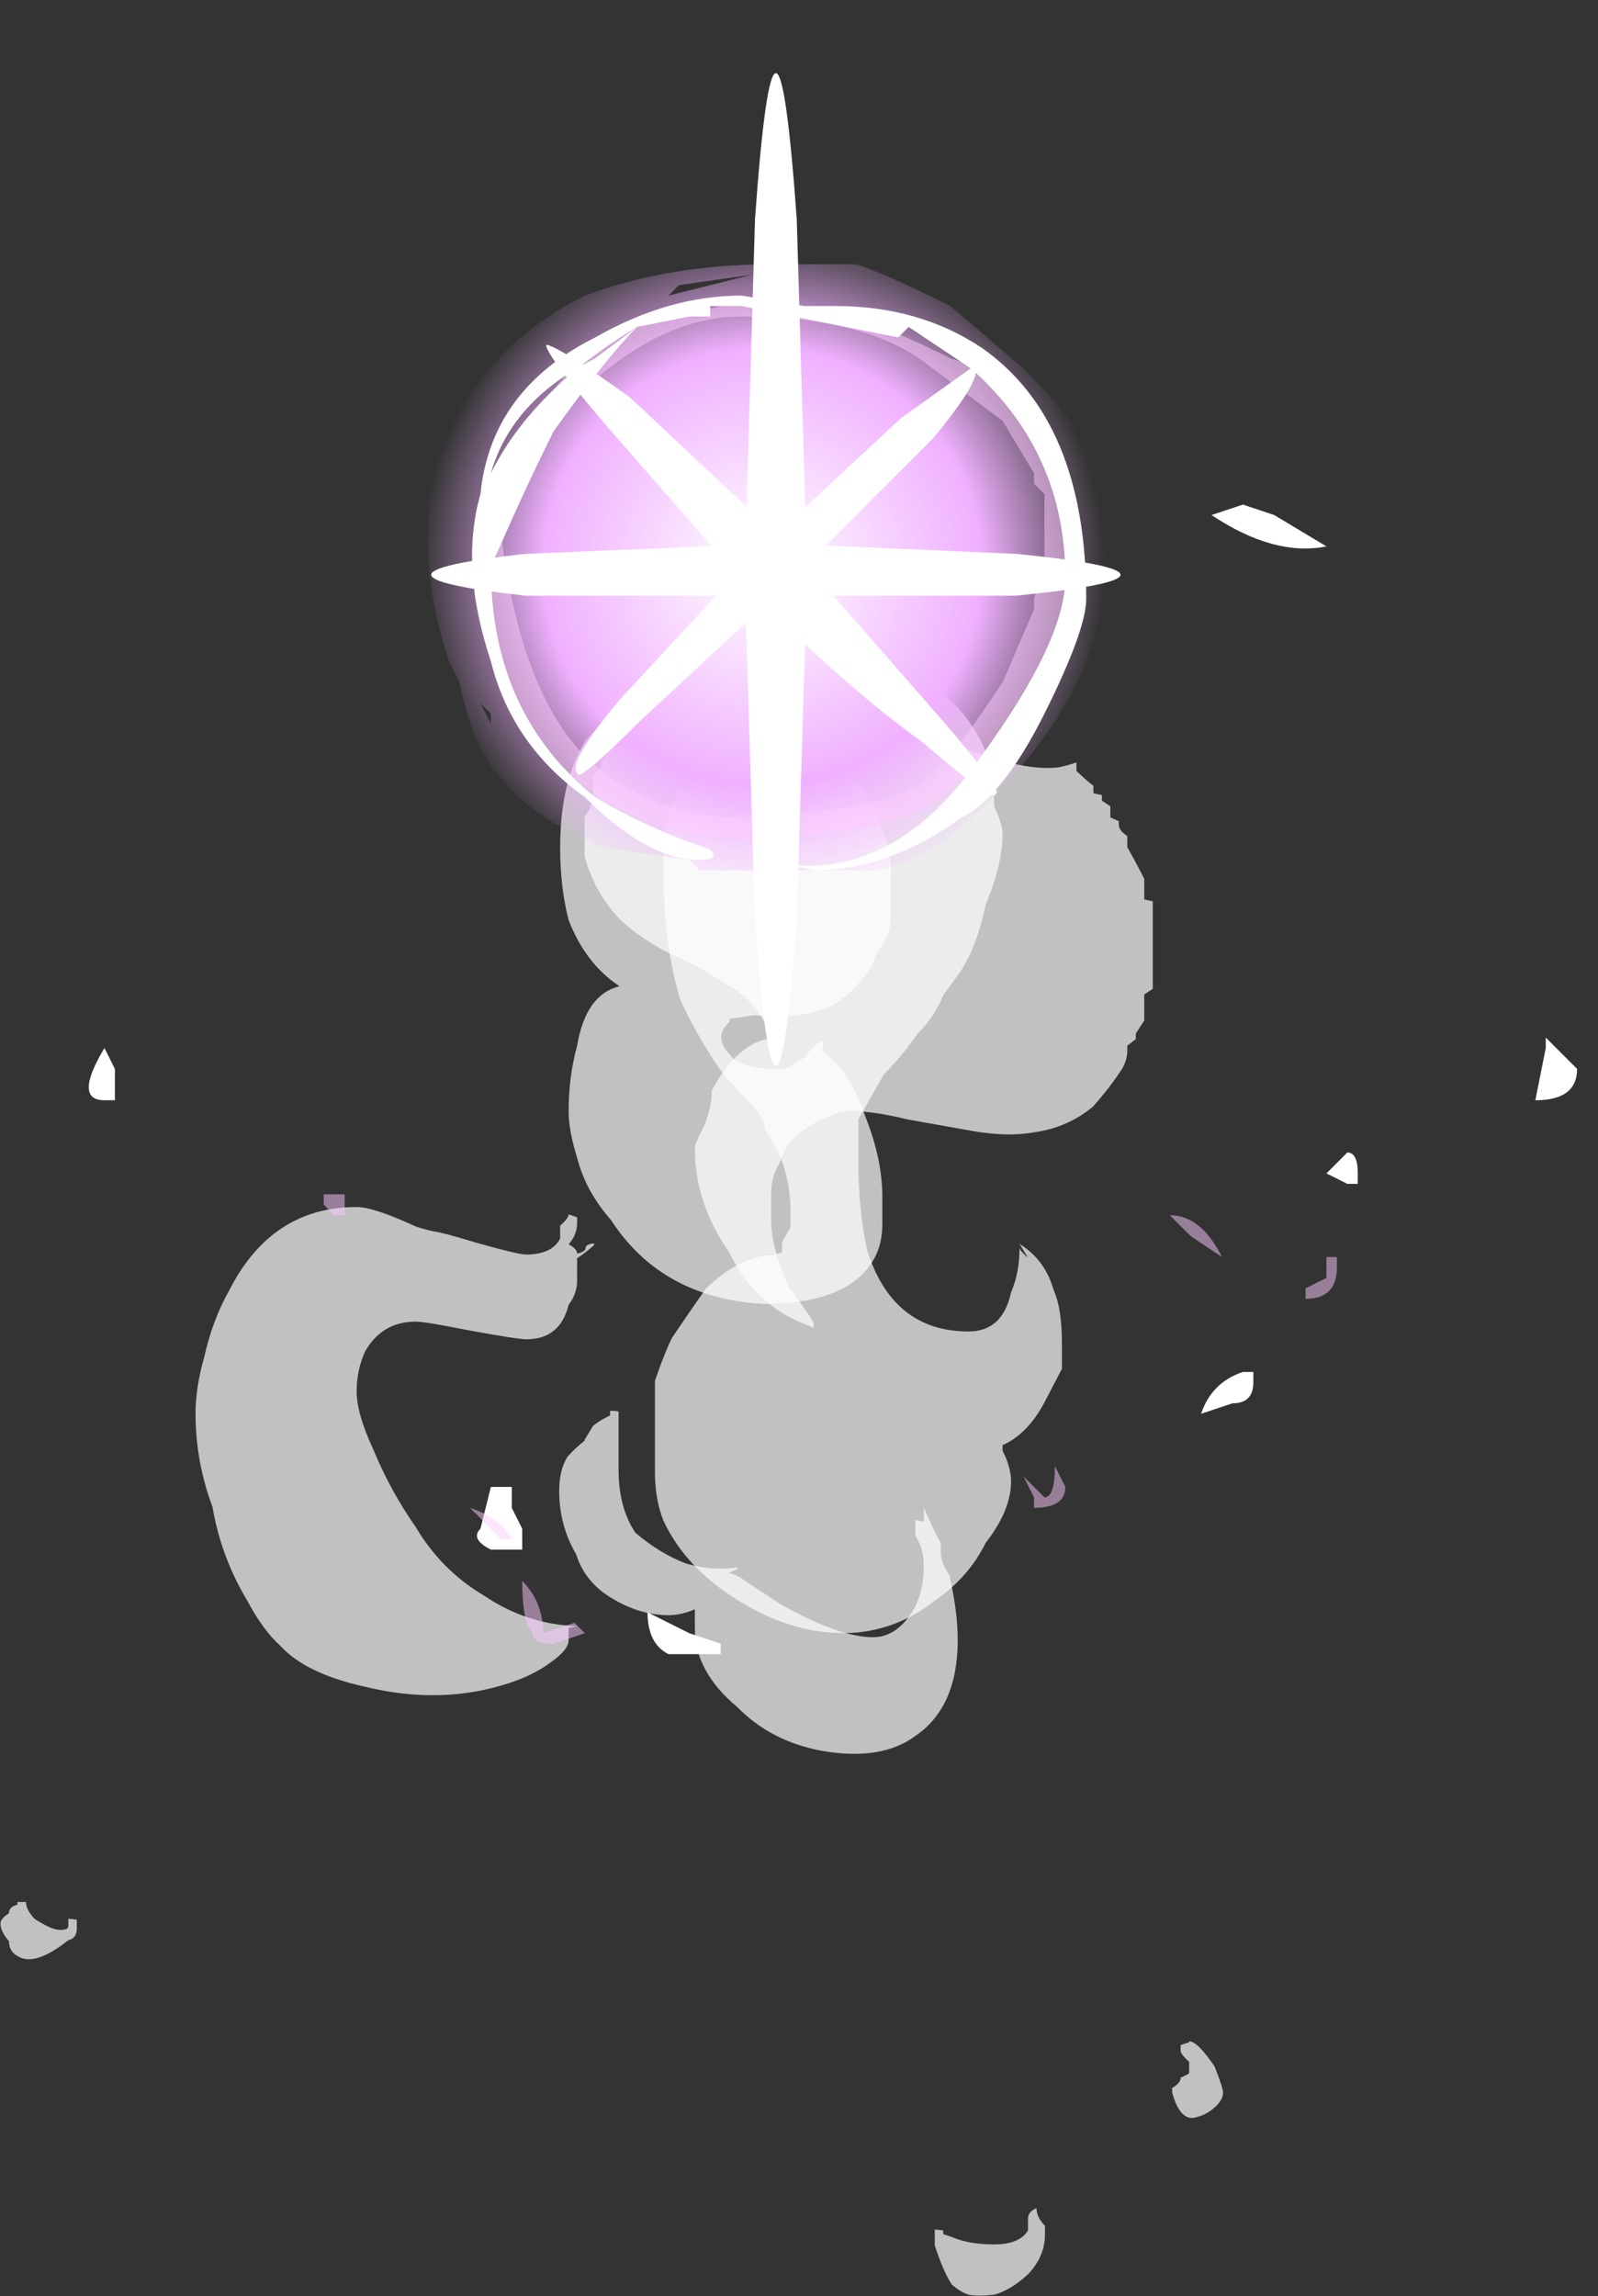 <?xml version="1.0" encoding="UTF-8" standalone="no"?>
<svg xmlns:ffdec="https://www.free-decompiler.com/flash" xmlns:xlink="http://www.w3.org/1999/xlink" ffdec:objectType="frame" height="76.9px" width="53.55px" xmlns="http://www.w3.org/2000/svg">
  <rect width="100%" height="100%" fill="#333333" stroke="none"/>
  <g transform="matrix(1.0, 0.0, 0.0, 1.0, 25.9, 8.15)">
    <use ffdec:characterId="867" height="68.2" transform="matrix(5.683, 0.0, 0.0, -0.624, -25.883, 57.485)" width="5.25" xlink:href="#shape0"/>
    <use ffdec:characterId="886" height="86.95" transform="matrix(5.683, 0.0, 0.0, -0.624, -3.953, 68.736)" width="3.35" xlink:href="#shape1"/>
    <use ffdec:characterId="859" height="59.2" transform="matrix(5.683, 0.0, 0.0, -0.624, -7.161, 50.584)" width="3.5" xlink:href="#shape2"/>
    <use ffdec:characterId="894" height="2.9" transform="matrix(7.0, 0.0, 0.0, 7.0, -11.55, 0.7)" width="3.25" xlink:href="#shape3"/>
    <use ffdec:characterId="915" height="6.5" transform="matrix(7.0, 0.0, 0.0, 7.0, -23.1, 1.75)" width="7.15" xlink:href="#shape4"/>
    <use ffdec:characterId="854" height="4.75" transform="matrix(7.0, 0.0, 0.0, 7.0, -11.45, -5.7)" width="3.3" xlink:href="#shape5"/>
    <use ffdec:characterId="916" height="2.15" transform="matrix(7.0, 0.0, 0.0, 7.0, -15.05, 31.85)" width="4.85" xlink:href="#shape6"/>
  </g>
  <defs>
    <g id="shape0" transform="matrix(1.0, 0.0, 0.0, 1.0, 4.15, 66.3)">
      <path d="M1.0 -28.7 Q1.05 -27.9 1.05 -26.8 L1.05 -25.35 Q1.05 -23.35 0.95 -21.05 0.85 -18.45 0.7 -17.6 0.7 -17.35 0.7 -17.1 L0.7 -17.0 Q0.65 -17.1 0.6 -17.8 0.5 -18.5 0.45 -18.5 0.2 -18.5 0.15 -17.7 0.1 -17.25 0.1 -16.8 0.1 -16.35 0.15 -15.95 L0.15 -15.8 0.3 -15.6 Q0.55 -15.9 0.75 -15.1 0.9 -14.3 1.0 -12.75 1.0 -12.45 1.05 -11.85 1.1 -11.0 1.1 -10.5 1.1 -9.95 1.1 -8.05 L1.1 -7.65 Q1.1 -6.65 1.05 -5.7 1.0 -4.2 0.9 -2.9 0.75 -1.0 0.5 0.35 0.4 0.75 0.35 1.15 0.15 1.9 0.05 1.9 -0.45 1.9 -0.7 -0.85 -0.85 -3.05 -0.85 -6.6 -0.85 -8.75 -0.8 -10.5 -0.7 -12.85 -0.5 -14.05 -0.7 -14.5 -0.75 -17.25 -0.8 -18.9 -0.8 -20.75 -0.8 -21.8 -0.75 -23.25 -0.7 -25.05 -0.55 -26.6 -0.25 -30.8 0.35 -31.1 0.85 -31.1 1.0 -28.7 M-4.05 -66.1 Q-3.95 -66.7 -3.75 -65.25 -3.7 -65.15 -3.7 -64.6 L-3.7 -64.15 -3.75 -64.1 -3.75 -64.5 Q-3.75 -64.7 -3.8 -64.7 -3.85 -64.7 -3.95 -64.1 -4.0 -63.6 -4.0 -63.2 L-4.05 -63.2 Q-4.05 -63.25 -4.05 -63.35 -4.1 -63.45 -4.1 -63.8 -4.15 -64.1 -4.15 -64.35 -4.15 -64.8 -4.1 -65.3 -4.1 -65.85 -4.05 -66.1 M-0.9 -50.3 Q-0.8 -49.65 -0.8 -49.15 L-0.8 -48.9 Q-0.8 -48.85 -0.8 -48.8 L-0.8 -48.5 -0.75 -48.4 Q-1.05 -48.3 -1.3 -46.75 -1.55 -45.4 -1.7 -43.1 -1.85 -41.15 -1.95 -38.95 -2.05 -37.0 -2.05 -35.8 -2.05 -34.65 -2.0 -33.65 -1.9 -32.05 -1.7 -32.05 -1.65 -32.05 -1.4 -32.5 -1.1 -33.0 -1.05 -33.0 -0.85 -33.0 -0.8 -31.15 -0.75 -30.55 -0.75 -29.85 L-0.75 -29.2 Q-0.75 -28.9 -0.75 -28.65 -0.7 -28.35 -0.65 -27.95 L-0.65 -27.85 Q-0.7 -27.9 -0.7 -28.1 -0.7 -28.3 -0.75 -28.4 L-0.75 -28.4 Q-0.75 -28.15 -0.8 -27.9 -0.75 -27.4 -0.75 -26.75 -0.75 -26.55 -0.75 -26.45 L-0.8 -26.3 Q-0.8 -26.5 -0.85 -26.9 L-0.85 -27.6 Q-0.9 -28.45 -1.05 -28.45 -1.1 -28.45 -1.35 -27.8 -1.55 -27.25 -1.6 -27.2 -1.65 -27.1 -1.7 -26.95 -1.95 -25.9 -2.05 -25.9 -2.55 -25.9 -2.8 -30.35 -2.9 -31.95 -2.95 -34.0 -3.0 -35.6 -3.0 -37.0 -3.0 -39.55 -2.9 -42.0 -2.85 -44.65 -2.7 -46.95 -2.6 -48.65 -2.5 -49.45 -2.35 -50.95 -2.0 -51.65 -1.55 -52.65 -1.15 -51.45 -1.0 -51.0 -0.9 -50.3" fill="#ffffff" fill-opacity="0.698" fill-rule="evenodd" stroke="none"/>
    </g>
    <g id="shape1" transform="matrix(1.0, 0.0, 0.0, 1.0, 1.25, 86.35)">
      <path d="M0.6 -86.3 Q0.65 -86.4 0.75 -86.3 0.85 -86.05 0.95 -85.2 1.05 -84.25 1.05 -83.05 L1.05 -82.6 Q1.0 -82.15 1.0 -81.65 0.95 -81.85 0.95 -82.2 L0.95 -82.85 Q0.9 -83.6 0.75 -83.6 0.6 -83.6 0.5 -83.2 L0.45 -83.05 0.45 -82.85 0.4 -82.8 0.4 -82.85 Q0.4 -82.9 0.4 -83.15 0.4 -83.4 0.4 -83.65 0.45 -85.05 0.5 -85.75 0.55 -86.15 0.6 -86.3 M1.8 -75.2 L1.8 -75.45 Q1.85 -77.1 1.95 -76.75 2.0 -76.65 2.05 -76.25 2.1 -75.85 2.1 -75.45 2.1 -75.2 2.05 -74.05 1.95 -72.7 1.9 -72.7 L1.9 -72.75 1.85 -72.9 Q1.85 -73.0 1.85 -73.2 1.85 -73.4 1.9 -73.8 1.9 -74.15 1.9 -74.4 1.9 -74.45 1.85 -74.65 1.85 -74.95 1.8 -75.2 M0.85 -42.65 Q0.85 -41.9 0.8 -41.0 L0.8 -40.7 Q0.95 -40.1 1.05 -38.35 L1.15 -36.6 1.15 -35.25 Q1.15 -33.35 1.1 -32.35 1.05 -30.75 0.9 -29.9 L0.95 -30.65 Q0.9 -30.25 0.9 -30.1 0.9 -31.45 0.85 -32.5 0.8 -34.6 0.6 -34.6 0.15 -34.6 0.0 -30.2 -0.05 -28.0 -0.05 -25.6 L-0.05 -24.2 Q-0.05 -23.6 -0.05 -23.2 0.0 -22.4 0.1 -20.8 0.2 -19.9 0.3 -18.6 0.4 -17.7 0.45 -16.55 L0.55 -15.3 Q0.65 -13.9 0.7 -11.7 0.8 -9.5 0.8 -7.9 0.8 -7.4 0.75 -6.4 0.75 -4.8 0.7 -3.45 0.5 0.6 0.1 0.6 -0.05 0.6 -0.15 -0.05 -0.2 -0.5 -0.2 -0.95 L-0.25 -0.8 Q-0.85 -0.8 -1.1 -5.05 -1.15 -6.4 -1.2 -8.05 -1.2 -9.0 -1.2 -9.6 -1.2 -13.9 -1.1 -16.8 -1.0 -18.8 -0.85 -20.75 L-0.7 -22.25 Q-0.6 -23.1 -0.6 -23.8 -0.45 -25.65 -0.45 -28.25 -0.45 -28.4 -0.45 -29.0 L-0.5 -29.8 Q-0.5 -29.9 -0.5 -30.35 L-0.55 -30.5 Q-0.75 -30.55 -0.95 -32.3 -1.05 -33.6 -1.15 -34.95 -1.2 -35.9 -1.25 -37.25 -1.25 -38.45 -1.25 -39.55 -1.25 -41.25 -1.25 -42.15 -1.25 -43.6 -1.2 -44.75 -1.05 -47.7 -0.65 -49.6 -0.35 -51.0 -0.05 -50.75 0.2 -50.5 0.4 -49.05 0.6 -47.8 0.7 -45.95 0.85 -44.2 0.85 -42.65 M-0.25 -2.15 L-0.25 -2.15" fill="#ffffff" fill-opacity="0.698" fill-rule="evenodd" stroke="none"/>
    </g>
    <g id="shape2" transform="matrix(1.0, 0.0, 0.0, 1.0, 1.7, 59.0)">
      <path d="M0.15 -52.75 Q-0.05 -52.75 -0.4 -50.95 L-0.6 -49.75 Q-0.65 -49.4 -0.7 -49.3 L-0.65 -49.1 -0.65 -49.0 Q-0.8 -49.2 -0.95 -48.8 -1.1 -48.3 -1.25 -47.15 -1.35 -45.8 -1.35 -43.75 -1.35 -43.25 -1.35 -42.75 -1.35 -41.8 -1.35 -40.8 L-1.35 -40.65 Q-1.35 -40.6 -1.4 -40.6 L-1.4 -40.85 Q-1.45 -41.05 -1.5 -41.4 L-1.55 -42.15 -1.55 -42.2 Q-1.6 -42.55 -1.65 -43.05 -1.7 -43.75 -1.7 -44.9 -1.7 -46.75 -1.6 -48.3 -1.55 -49.75 -1.4 -50.6 -1.25 -51.45 -1.1 -51.55 -1.0 -51.65 -0.9 -51.25 L-0.9 -52.3 Q-0.9 -54.6 -0.65 -56.5 -0.45 -58.35 -0.15 -58.85 0.2 -59.4 0.4 -58.05 0.65 -56.5 0.65 -52.9 0.65 -51.35 0.6 -49.4 0.55 -48.75 0.55 -48.2 L0.55 -47.7 Q0.5 -46.85 0.45 -45.8 0.45 -45.95 0.45 -46.55 L0.4 -46.45 0.4 -46.6 Q0.4 -46.75 0.4 -47.3 0.45 -48.0 0.45 -48.95 0.45 -50.15 0.4 -51.1 0.3 -52.75 0.15 -52.75 M1.6 -22.5 Q1.65 -21.9 1.65 -21.25 L1.65 -21.0 1.7 -20.65 1.7 -20.35 1.75 -19.65 1.75 -18.25 1.8 -17.95 Q1.8 -17.75 1.8 -17.55 L1.8 -15.2 Q1.8 -14.7 1.8 -14.15 L1.8 -13.25 1.75 -13.15 1.75 -12.05 Q1.7 -11.15 1.65 -10.35 L1.65 -9.75 Q1.6 -9.45 1.6 -9.15 L1.6 -8.95 1.55 -8.75 1.55 -8.15 1.5 -7.85 1.5 -7.55 1.45 -7.45 1.45 -7.05 Q1.4 -6.7 1.35 -6.25 L1.35 -5.8 Q1.3 -5.95 1.25 -6.05 1.1 -6.25 0.85 -5.55 0.6 -4.85 0.45 -3.6 0.35 -2.8 0.3 -1.95 L0.3 -1.9 0.2 -1.25 Q0.2 -0.95 0.15 -0.8 0.1 -0.7 0.1 -0.55 -0.1 -0.1 -0.3 0.2 -0.55 0.15 -0.75 -0.45 L-0.85 -0.7 -0.9 -0.8 -0.9 -0.9 -0.95 -0.95 Q-1.05 -1.55 -1.15 -2.45 L-1.15 -2.55 -1.2 -2.55 -1.2 -2.7 -1.25 -3.25 -1.25 -3.5 -1.3 -3.6 -1.3 -4.1 Q-1.35 -4.2 -1.35 -4.4 L-1.35 -4.9 -1.4 -5.0 -1.4 -5.05 -1.45 -5.8 Q-1.45 -6.15 -1.5 -6.5 L-1.5 -7.5 Q-1.5 -8.15 -1.55 -8.7 -1.55 -9.55 -1.55 -10.65 L-1.55 -10.85 Q-1.5 -12.45 -1.4 -13.6 -1.3 -14.85 -1.05 -16.05 -0.9 -16.65 -0.85 -16.95 -0.75 -17.5 -0.65 -18.05 -0.5 -19.1 -0.45 -20.6 -0.65 -20.85 -0.8 -23.4 -0.8 -24.35 -0.85 -25.4 -0.9 -26.25 -0.9 -26.5 -0.9 -29.45 -0.7 -32.05 -0.55 -34.9 -0.25 -35.95 L-0.2 -36.15 -0.2 -35.9 Q-0.2 -35.75 -0.35 -33.9 -0.45 -31.8 -0.45 -30.4 L-0.45 -28.95 Q-0.45 -28.0 -0.4 -27.3 -0.35 -25.5 -0.05 -24.6 L0.0 -24.5 Q0.15 -24.5 0.35 -24.95 L0.75 -25.6 Q0.95 -25.9 1.1 -25.65 1.3 -25.4 1.45 -24.25 1.55 -23.2 1.6 -22.5" fill="#ffffff" fill-opacity="0.698" fill-rule="evenodd" stroke="none"/>
    </g>
    <g id="shape3" transform="matrix(1.0, 0.0, 0.0, 1.0, 1.65, -0.1)">
      <path d="M1.55 1.05 Q1.6 1.1 1.6 1.5 1.6 2.15 0.95 2.75 0.75 2.95 0.5 3.0 L-0.35 3.0 -0.4 2.95 -0.75 2.9 -0.8 2.9 -1.0 2.8 Q-1.2 2.7 -1.35 2.5 -1.45 2.35 -1.5 2.1 L-1.55 2.0 Q-1.65 1.7 -1.65 1.45 L-1.65 1.2 Q-1.5 0.55 -0.9 0.25 -0.5 0.1 0.0 0.1 L0.4 0.1 Q0.55 0.15 0.85 0.3 L1.2 0.6 Q1.4 0.8 1.5 0.95 L1.55 1.05 M-0.45 0.2 L-0.1 0.15 -0.5 0.25 -0.45 0.2 M-1.35 2.25 L-1.4 2.2 -1.35 2.3 -1.35 2.25" fill="url(#gradient0)" fill-rule="evenodd" stroke="none"/>
    </g>
    <radialGradient cx="0" cy="0" gradientTransform="matrix(0.002, -1.0E-4, 1.0E-4, 0.002, -0.05, 1.55)" gradientUnits="userSpaceOnUse" id="gradient0" r="819.2" spreadMethod="pad">
      <stop offset="0.0" stop-color="#ffffff"/>
      <stop offset="0.639" stop-color="#f0b0ff"/>
      <stop offset="1.0" stop-color="#f0b0ff" stop-opacity="0.0"/>
    </radialGradient>
    <g id="shape4" transform="matrix(1.0, 0.0, 0.0, 1.0, 3.3, -0.25)">
      <path d="M0.9 0.7 L0.7 0.55 Q0.4 0.35 -0.15 0.35 -0.5 0.35 -0.85 0.65 -1.3 1.0 -1.35 1.65 L-1.35 1.6 -1.3 1.4 Q-1.2 2.2 -0.85 2.5 -0.55 2.75 -0.1 2.75 L0.35 2.7 Q0.6 2.65 0.7 2.6 0.8 2.55 1.1 2.1 L1.25 1.75 1.25 1.7 1.3 1.55 1.3 1.2 1.25 1.15 1.25 1.1 1.1 0.85 0.9 0.7 M1.25 0.95 Q1.45 1.25 1.45 1.35 1.45 1.75 1.2 2.15 1.0 2.5 0.8 2.65 0.7 2.75 0.4 2.8 L-0.05 2.85 Q-1.2 2.85 -1.4 1.65 L-1.45 1.65 -1.4 1.3 Q-1.25 0.95 -1.05 0.7 -0.85 0.45 -0.65 0.4 L-0.25 0.3 0.1 0.3 Q0.35 0.3 0.85 0.55 1.05 0.6 1.25 0.95" fill="#fdccff" fill-opacity="0.502" fill-rule="evenodd" stroke="none"/>
      <path d="M2.1 1.3 L2.25 1.25 2.4 1.3 2.65 1.45 Q2.4 1.5 2.1 1.3 M0.6 0.45 L-0.15 0.3 -0.3 0.3 -0.3 0.35 -0.4 0.35 -0.65 0.4 Q-0.8 0.55 -1.05 0.9 -1.2 1.2 -1.35 1.55 -1.35 2.25 -0.85 2.65 -0.6 2.8 -0.3 2.9 -0.25 2.95 -0.35 2.95 -0.6 2.95 -0.9 2.65 -1.25 2.4 -1.35 2.0 -1.5 1.55 -1.4 1.2 -1.35 0.7 -0.85 0.45 -0.5 0.25 -0.15 0.25 L0.15 0.3 0.3 0.3 Q0.7 0.3 1.0 0.5 1.5 0.85 1.5 1.7 1.5 1.85 1.3 2.25 1.1 2.65 0.9 2.75 0.55 3.0 0.2 3.0 L-0.05 2.95 Q0.55 3.1 1.0 2.45 1.4 1.9 1.4 1.6 1.4 1.0 0.95 0.6 0.8 0.5 0.65 0.4 L0.6 0.45 M2.65 4.45 L2.75 4.35 Q2.8 4.35 2.8 4.45 L2.8 4.5 2.75 4.5 2.65 4.45 M2.3 5.4 L2.3 5.45 Q2.3 5.55 2.2 5.55 L2.05 5.6 Q2.1 5.45 2.25 5.4 L2.3 5.4 M3.7 3.8 Q3.75 3.85 3.8 3.9 L3.85 3.95 Q3.85 4.1 3.65 4.1 L3.7 3.85 3.7 3.8 M-0.85 0.55 Q-1.25 0.75 -1.35 1.1 -1.15 0.7 -0.65 0.4 L-0.85 0.55 M-3.2 3.85 L-3.15 3.95 -3.15 4.1 -3.2 4.1 Q-3.35 4.1 -3.2 3.85 M-1.2 6.15 L-1.2 6.25 -1.35 6.25 Q-1.45 6.2 -1.4 6.15 L-1.35 5.95 -1.25 5.95 -1.25 6.05 -1.2 6.15 M-0.4 6.65 L-0.25 6.7 -0.25 6.75 -0.5 6.75 Q-0.6 6.7 -0.6 6.55 L-0.4 6.65" fill="#ffffff" fill-rule="evenodd" stroke="none"/>
    </g>
    <g id="shape5" transform="matrix(1.0, 0.0, 0.0, 1.0, 1.7, 5.1)">
      <path d="M1.6 -2.7 Q1.6 -2.65 1.1 -2.6 L-1.25 -2.6 Q-1.7 -2.65 -1.7 -2.7 -1.7 -2.75 -1.25 -2.8 L-0.05 -2.85 1.1 -2.8 Q1.6 -2.75 1.6 -2.7" fill="#ffffff" fill-rule="evenodd" stroke="none"/>
      <path d="M0.65 -1.9 Q0.3 -2.15 -0.15 -2.6 L-0.85 -3.4 Q-1.15 -3.75 -1.15 -3.8 -1.1 -3.8 -0.75 -3.55 L0.05 -2.8 0.75 -2.0 Q1.05 -1.65 1.0 -1.65 1.0 -1.6 0.65 -1.9" fill="#ffffff" fill-rule="evenodd" stroke="none"/>
      <path d="M0.7 -3.35 L0.0 -2.65 -0.7 -2.0 Q-1.0 -1.7 -1.0 -1.75 -1.05 -1.8 -0.8 -2.1 L-0.15 -2.8 0.55 -3.45 0.9 -3.7 Q0.95 -3.65 0.7 -3.35" fill="#ffffff" fill-rule="evenodd" stroke="none"/>
      <path d="M0.1 -2.7 L0.05 -1.05 Q0.0 -0.35 -0.05 -0.35 -0.1 -0.35 -0.15 -1.05 L-0.2 -2.7 -0.15 -4.4 Q-0.1 -5.1 -0.05 -5.1 0.0 -5.1 0.05 -4.4 L0.1 -2.7" fill="#ffffff" fill-rule="evenodd" stroke="none"/>
    </g>
    <g id="shape6" transform="matrix(1.0, 0.0, 0.0, 1.0, 2.15, -4.55)">
      <path d="M2.15 4.85 L2.0 4.75 1.9 4.65 Q2.05 4.65 2.15 4.85 M2.55 5.0 L2.65 4.95 2.65 4.85 2.7 4.85 2.7 4.9 Q2.7 5.05 2.55 5.05 L2.55 5.0 M1.25 5.95 L1.3 6.0 Q1.35 6.0 1.35 5.85 L1.4 5.95 Q1.4 6.05 1.25 6.05 L1.25 6.0 1.2 5.9 1.25 5.95 M-2.15 4.55 L-2.05 4.55 -2.05 4.65 -2.1 4.65 -2.15 4.6 -2.15 4.55 M-1.45 6.05 Q-1.3 6.1 -1.25 6.2 L-1.3 6.2 -1.45 6.05 M-1.2 6.4 Q-1.1 6.5 -1.1 6.65 L-0.95 6.6 -0.9 6.65 -1.05 6.7 Q-1.15 6.7 -1.15 6.65 -1.2 6.6 -1.2 6.4" fill="#fdccff" fill-opacity="0.502" fill-rule="evenodd" stroke="none"/>
    </g>
  </defs>
</svg>
